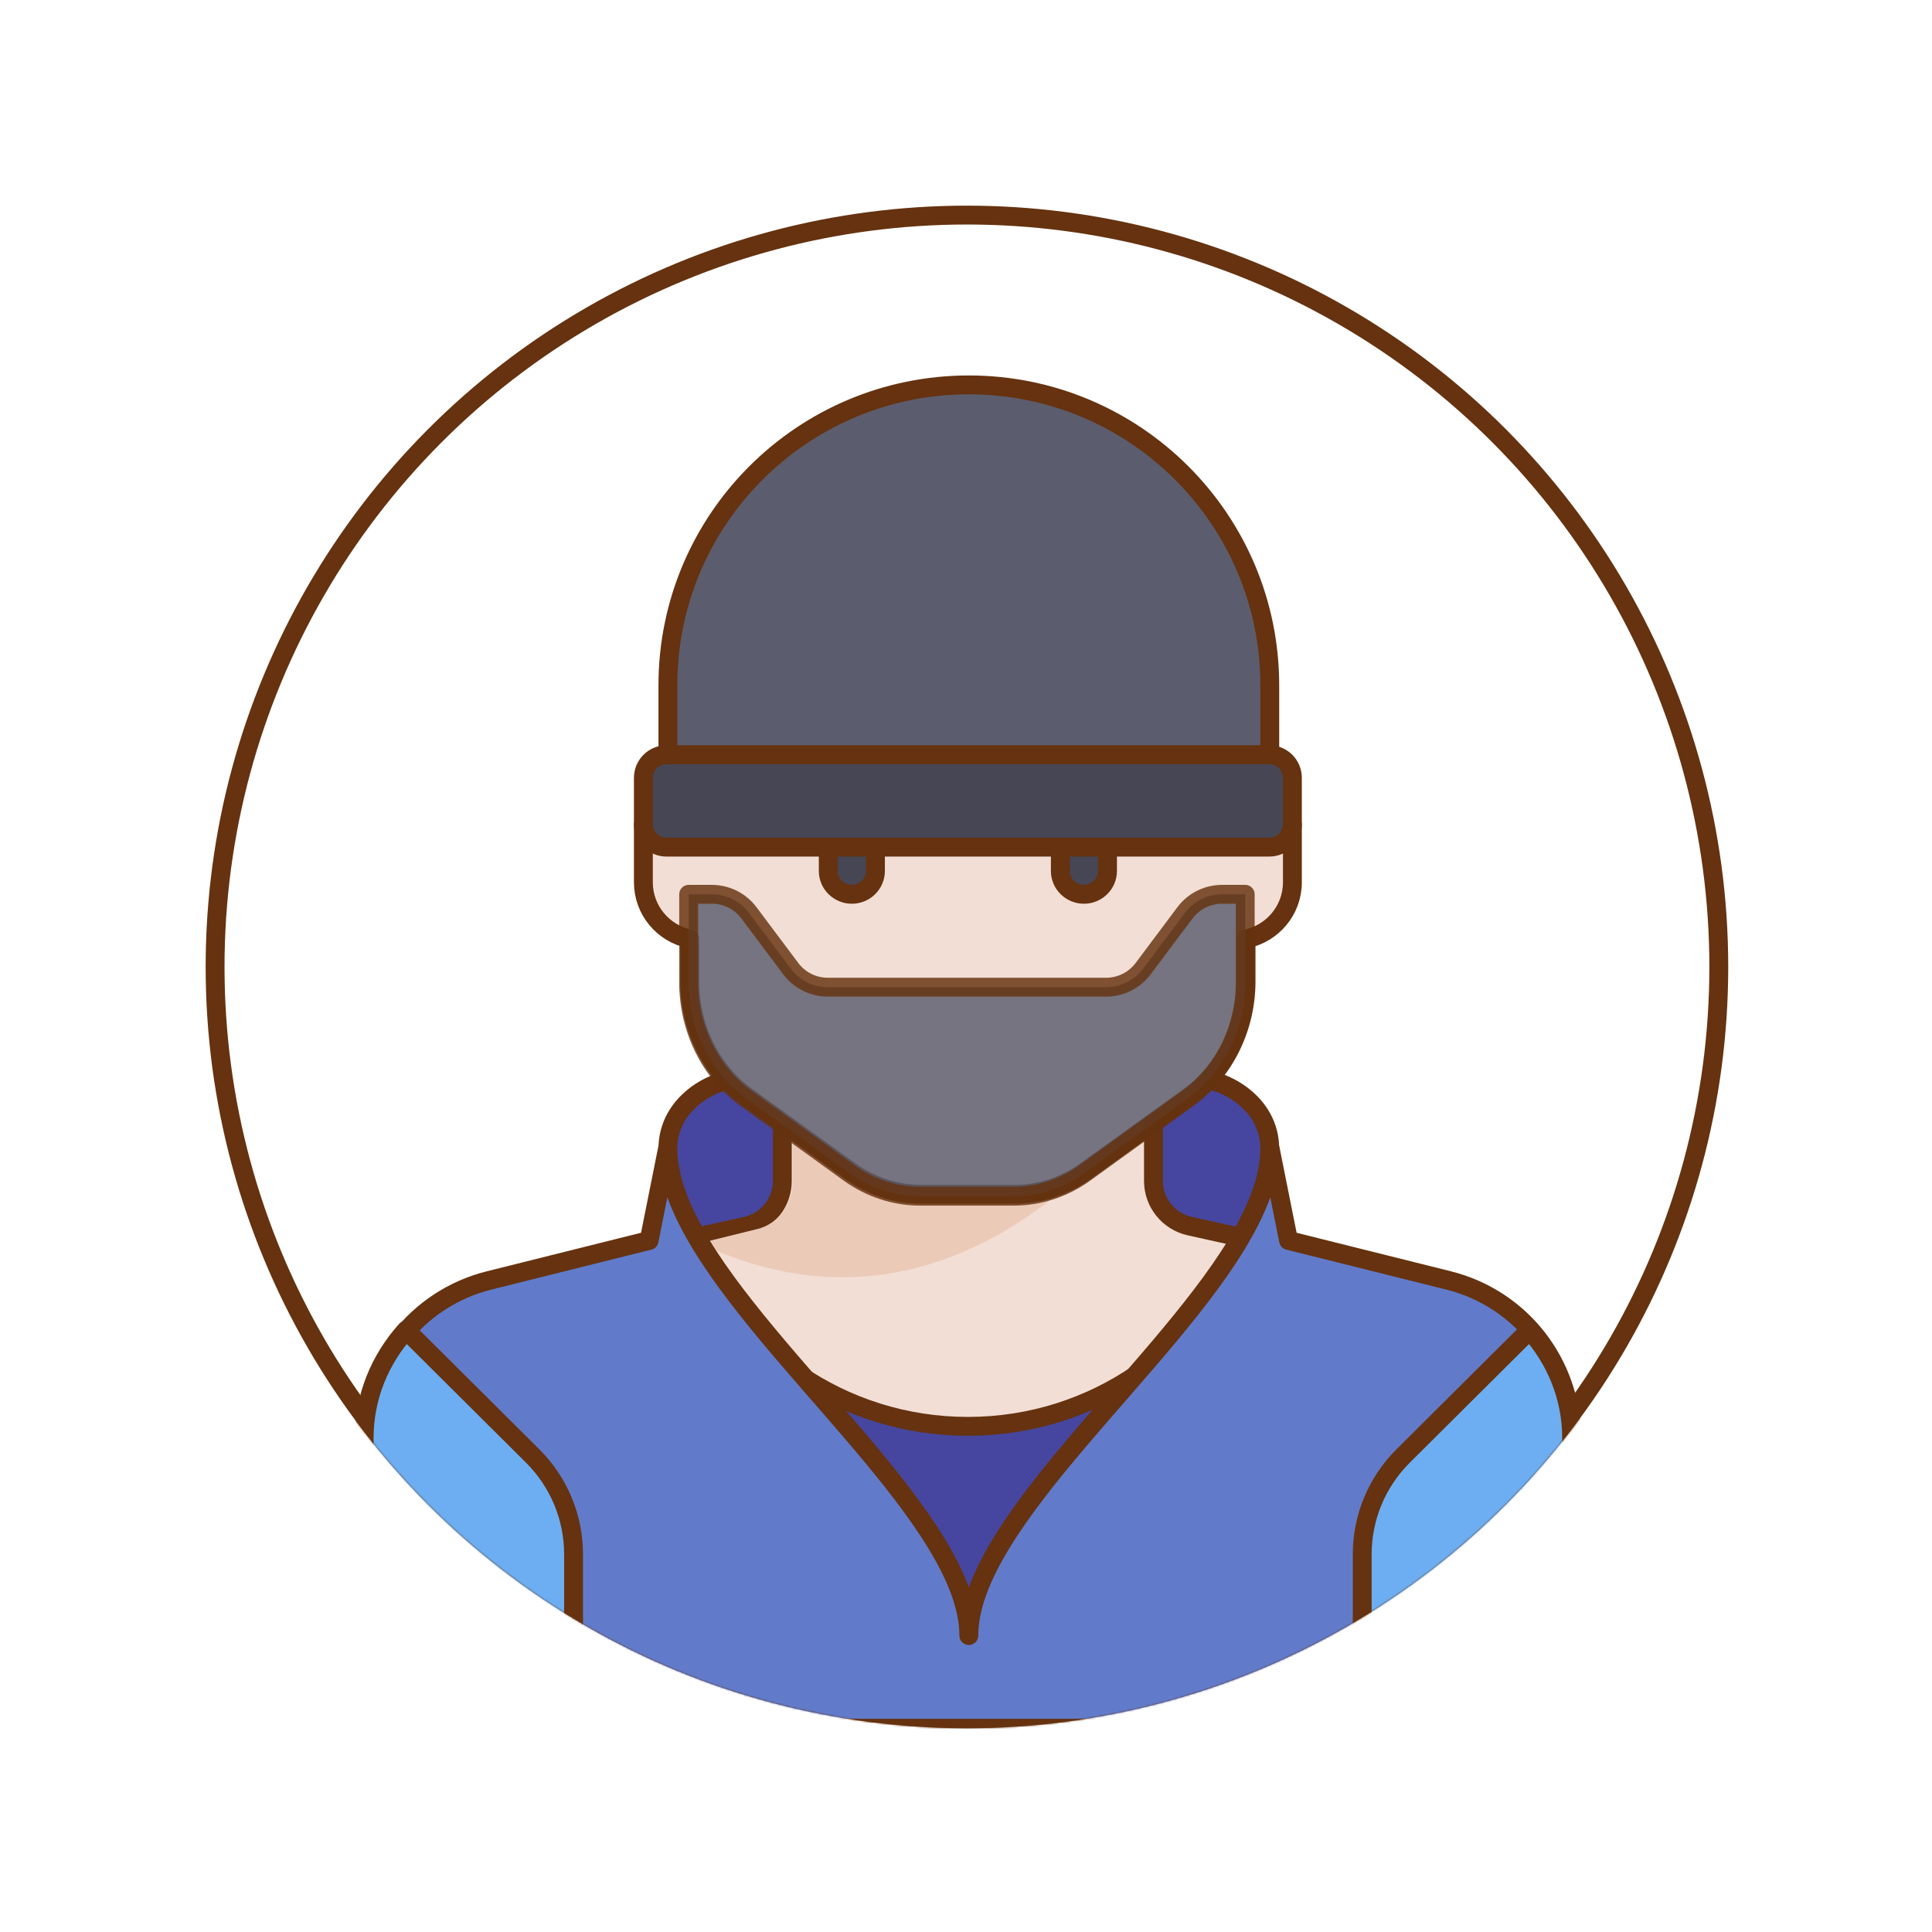 <?xml version="1.0" encoding="UTF-8"?>
<svg width="1024px" height="1024px" viewBox="0 0 1024 1024" version="1.1" xmlns="http://www.w3.org/2000/svg" xmlns:xlink="http://www.w3.org/1999/xlink">
    <!-- Generator: Sketch 64 (93537) - https://sketch.com -->
    <title>线性小偷</title>
    <desc>Created with Sketch.</desc>
    <defs>
        <circle id="path-1" cx="512.5" cy="512.5" r="403.5"></circle>
    </defs>
    <g id="线性小偷" stroke="none" stroke-width="1" fill="none" fill-rule="evenodd">
        <mask id="mask-2" fill="white">
            <use xlink:href="#path-1"></use>
        </mask>
        <circle stroke="#66320F" stroke-width="10" cx="512.5" cy="512.5" r="398.5"></circle>
        <g id="criminal" mask="url(#mask-2)">
            <g transform="translate(193, 204)" id="Shape">
                <path d="M443.192,368 L320.5,368 L197.808,368 C185.538,368 161,380.358 161,404.875 C161,480.403 320.5,589.249 320.5,663 C320.5,589.249 480,480.403 480,404.875 C480,380.358 455.46,368 443.192,368 L443.192,368 Z" stroke="#66320F" stroke-width="10" fill="#4646A0" stroke-linejoin="round"></path>
                <path d="M172,452.608 C195.786,510.883 253.047,552 319.999,552 C386.952,552 444.212,510.883 468,452.608 L437.609,445.869 C426.359,443.374 418.355,433.418 418.355,421.92 L418.355,368 L221.644,368 L221.644,421.92 C221.644,433.42 213.64,443.373 202.389,445.869 L172,452.608 L172,452.608 Z" stroke="#66320F" stroke-width="10" fill="#F2DED4" stroke-linejoin="round"></path>
                <path d="M208.671,447.336 L180.804,454.224 L180,455.789 C180.02,455.841 180.043,455.893 180.063,455.945 C321.631,521.453 416,377.13 416,377.13 L416,364 L227.156,364 L227.156,421.703 C227.156,434.011 219.473,444.666 208.671,447.336 L208.671,447.336 Z" stroke="none" fill="#ECCAB8"></path>
                <path d="M148,233 L148,263.63 C148,278.444 158.552,290.802 172.571,293.638 L172.571,316.167 C172.571,340.741 183.942,363.69 202.871,377.321 L257.495,416.655 C268.673,424.705 281.806,429 295.241,429 L344.762,429 C358.195,429 371.329,424.705 382.505,416.655 L437.129,377.321 C456.058,363.69 467.429,340.742 467.429,316.167 L467.429,293.638 C481.448,290.8 492,278.443 492,263.63 L492,233 L148,233 L148,233 Z" stroke="#66320F" stroke-width="10" fill="#F2DED4" stroke-linejoin="round"></path>
                <path d="M466.99,270 L454.704,270 C446.967,270 439.679,273.647 435.037,279.847 L412.918,309.381 C408.274,315.58 400.989,319.228 393.251,319.228 L245.758,319.228 C238.02,319.228 230.734,315.581 226.092,309.383 L203.967,279.846 C199.324,273.647 192.039,270 184.302,270 L172.01,270 L172,316.637 C172,341.326 183.376,364.383 202.313,378.078 L256.962,417.597 C268.144,425.684 281.284,430 294.724,430 L344.294,430 C357.732,430 370.868,425.685 382.049,417.597 L436.69,378.078 C455.626,364.383 467,341.326 467,316.637 L466.99,270 L466.99,270 Z" stroke="#66320F" stroke-width="10" fill="#5B5D6E" opacity="0.819" stroke-linejoin="round"></path>
                <path d="M258.5,270 L258.5,270 C251.626,270 246,264.451 246,257.667 L246,245.333 C246,238.551 251.624,233 258.5,233 L258.5,233 C265.374,233 271,238.549 271,245.333 L271,257.667 C271,264.451 265.376,270 258.5,270 L258.5,270 Z" stroke="#66320F" stroke-width="10" fill="#464655" stroke-linejoin="round"></path>
                <path d="M381.5,270 L381.5,270 C374.626,270 369,264.451 369,257.667 L369,245.333 C369,238.551 374.624,233 381.5,233 L381.5,233 C388.374,233 394,238.549 394,245.333 L394,257.667 C394,264.451 388.374,270 381.5,270 L381.5,270 Z" stroke="#66320F" stroke-width="10" fill="#464655" stroke-linejoin="round"></path>
                <path d="M160.286,196 L479.714,196 C486.498,196 492,201.485 492,208.25 L492,232.75 C492,239.515 486.498,245 479.714,245 L160.286,245 C153.502,245 148,239.515 148,232.75 L148,208.25 C148.001,201.485 153.502,196 160.286,196 L160.286,196 Z" stroke="#66320F" stroke-width="10" fill="#464655" stroke-linejoin="round"></path>
                <path d="M480,196 L161,196 L161,159.25 C161,71.299 232.41,0 320.5,0 L320.5,0 C408.59,0 480,71.299 480,159.251 L480,196 L480,196 Z" stroke="#66320F" stroke-width="10" fill="#5B5D6E" stroke-linejoin="round"></path>
                <path d="M574.842,474.681 L489.951,453.474 L480.249,405 C480.249,418.679 474.87,433.477 466.272,448.936 C427.449,518.755 320.499,602.556 320.499,662.881 C320.499,602.557 213.549,518.755 174.727,448.938 C166.13,433.478 160.749,418.68 160.749,405.001 L151.048,453.475 L66.156,474.683 C27.864,484.249 1,518.631 1,558.076 L1,687.44 C1,701.003 12.004,712 25.577,712 L615.423,712 C628.996,712 640,701.003 640,687.44 L640,558.076 C639.999,518.63 613.135,484.248 574.842,474.681 L574.842,474.681 Z" stroke="#66320F" stroke-width="10" fill="#617BCA" stroke-linejoin="round"></path>
                <path d="M89.328,567.716 L22.276,501 C8.435,516.36 0,536.405 0,558.178 L0,687.457 C0,701.011 11.044,712 24.667,712 L111,712 L111,619.78 C111.001,600.253 103.205,581.524 89.328,567.716 L89.328,567.716 Z" stroke="#66320F" stroke-width="10" fill="#6DAEF2" stroke-linejoin="round"></path>
                <path d="M550.674,567.716 L617.724,501 C631.565,516.36 640,536.405 640,558.178 L640,687.457 C640,701.011 628.956,712 615.333,712 L529,712 L529,619.78 C529,600.253 536.796,581.524 550.674,567.716 L550.674,567.716 Z" stroke="#66320F" stroke-width="10" fill="#6DAEF2" stroke-linejoin="round"></path>
            </g>
        </g>
    </g>
</svg>